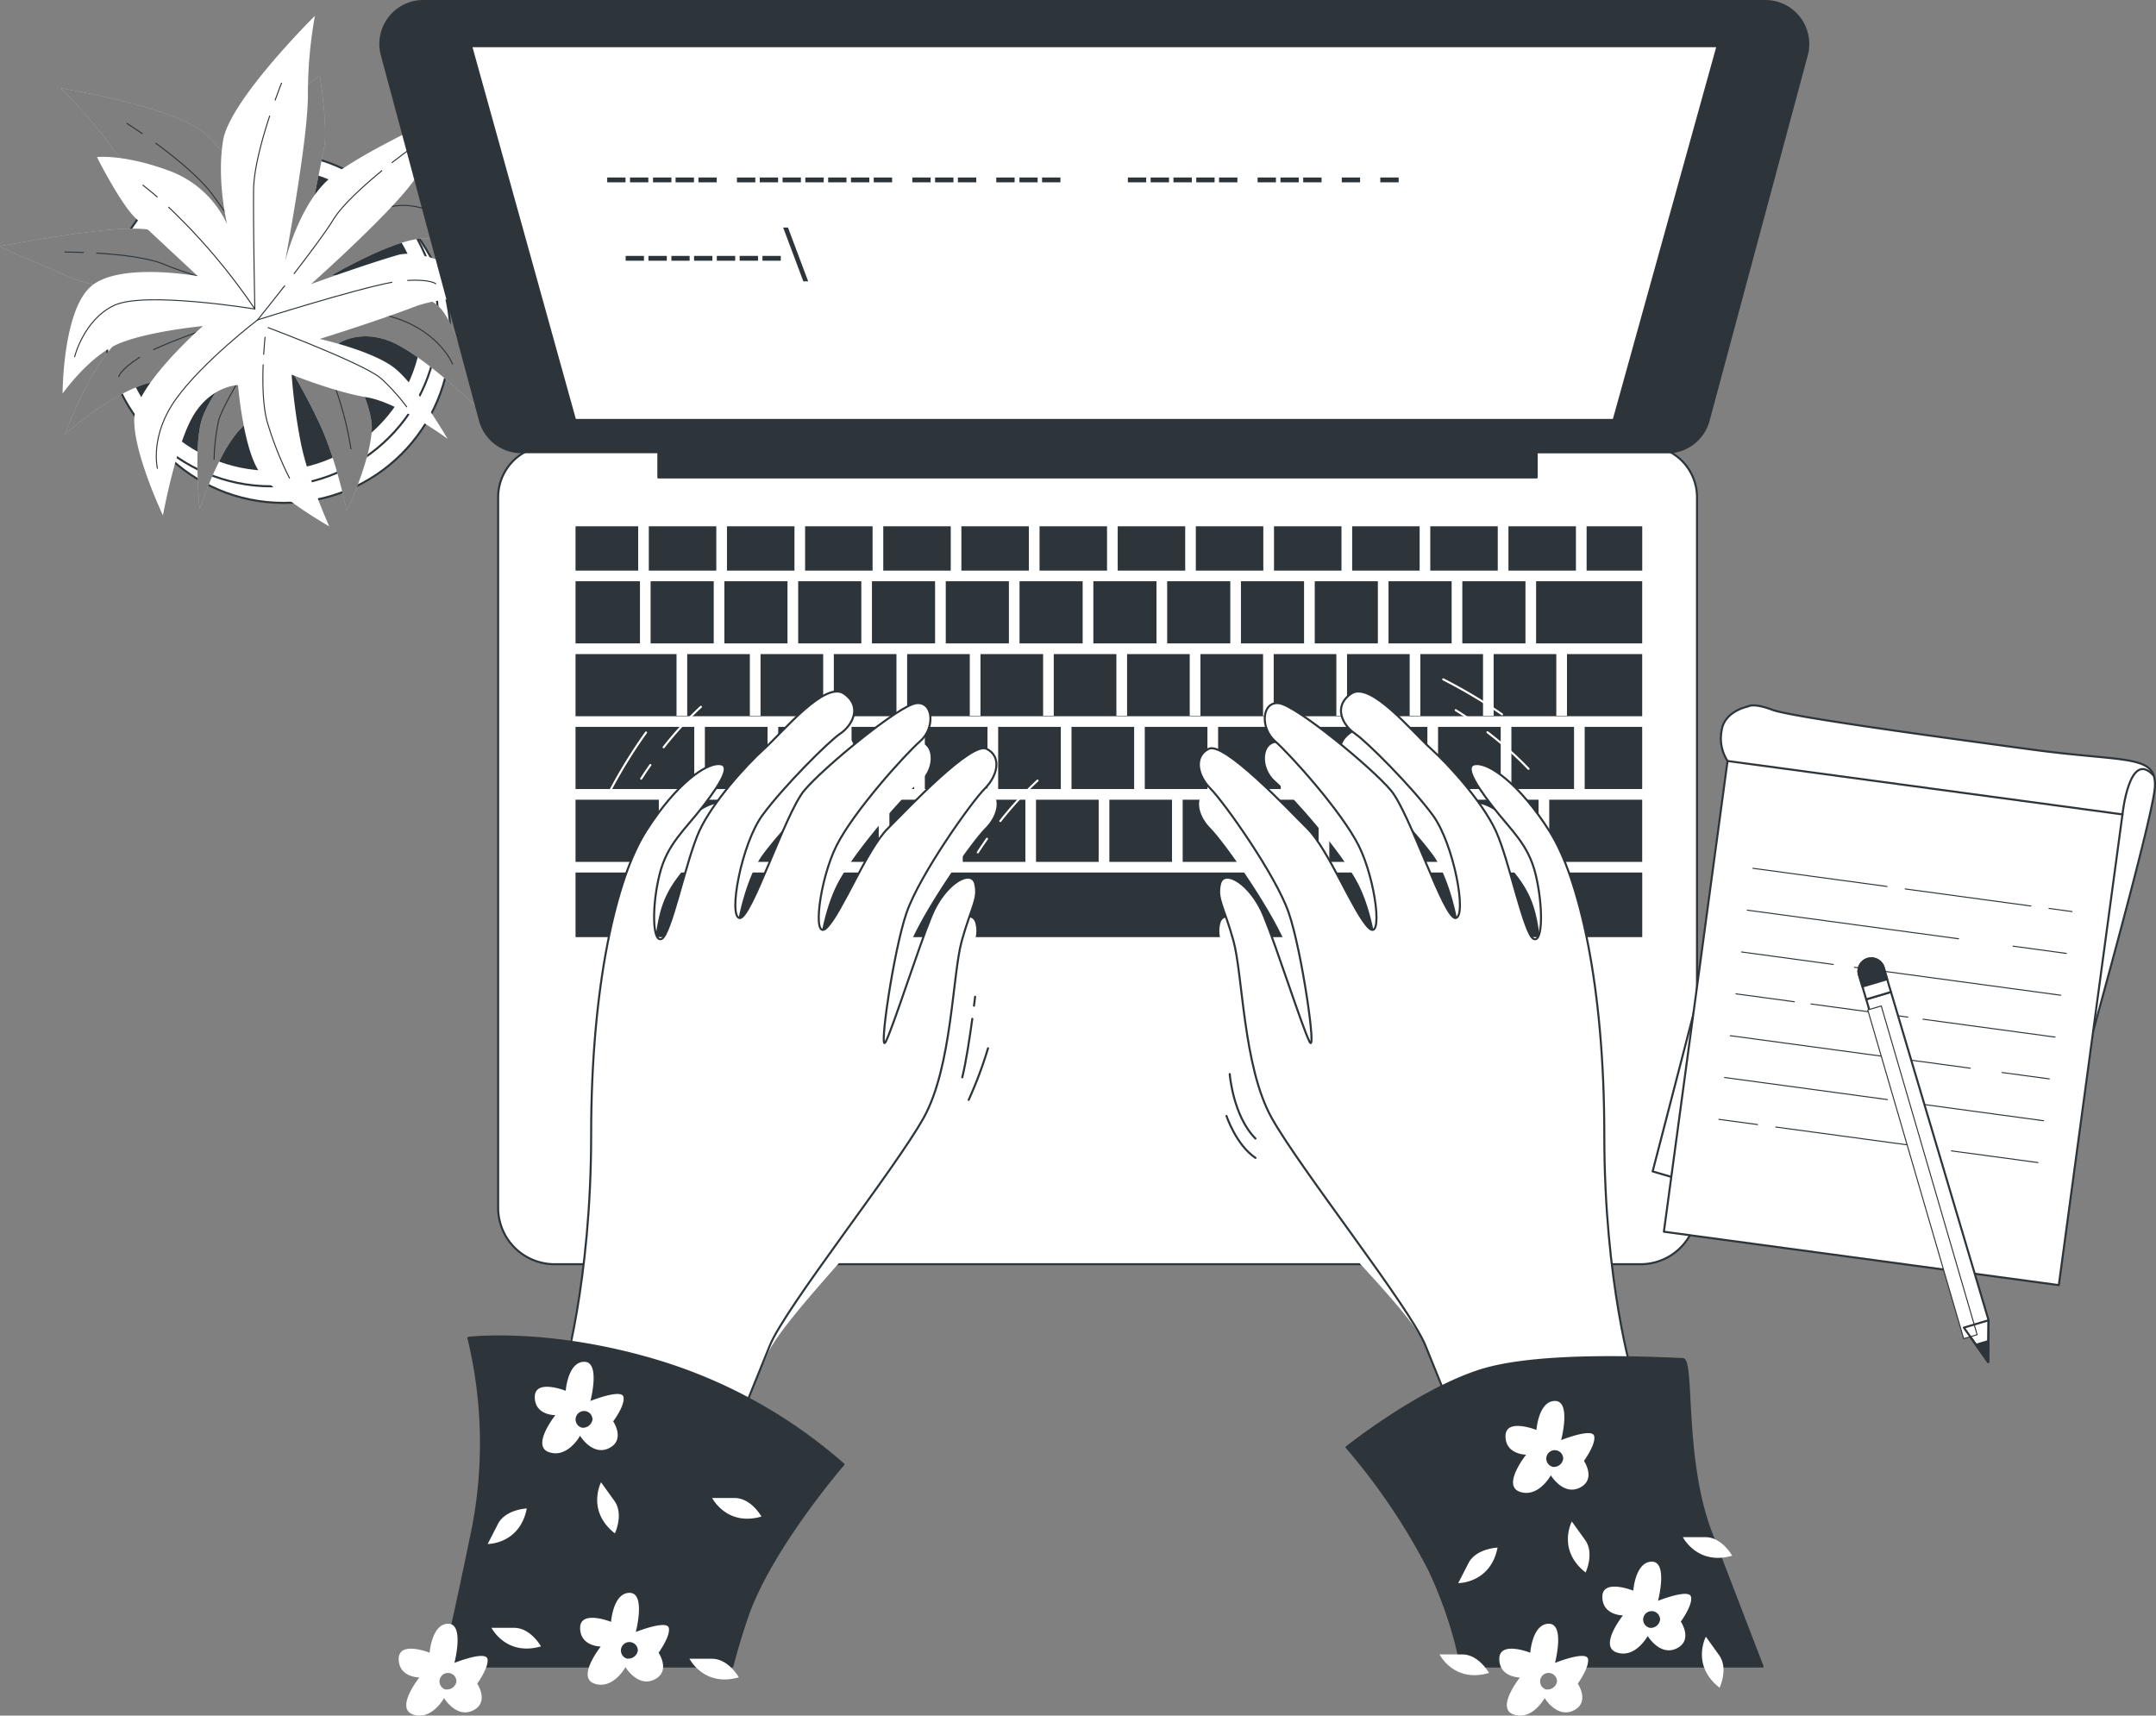 <svg xmlns="http://www.w3.org/2000/svg" width="1049.293" height="835.052" viewBox="0 0 1049.293 835.052">
  <rect x="0" y="0" width="1049.293" height="835.052" fill="#808080" stroke="none"/>
  <g id="Typing-bro" transform="translate(-27.111 -132.438)">
    <g id="freepik--Plant--inject-1--inject-86" transform="translate(27.111 140.137)">
      <circle id="Ellipse_3" data-name="Ellipse 3" cx="81.236" cy="81.236" r="81.236" transform="translate(56.768 74.602)" fill="#fff" stroke="#2e353a" stroke-linecap="round" stroke-linejoin="round" stroke-width="1"/>
      <circle id="Ellipse_4" data-name="Ellipse 4" cx="81.236" cy="81.236" r="81.236" transform="translate(50.721 66.532)" fill="#fff" stroke="#2e353a" stroke-linecap="round" stroke-linejoin="round" stroke-width="1"/>
      <circle id="Ellipse_5" data-name="Ellipse 5" cx="73.167" cy="73.167" r="73.167" transform="translate(58.791 74.602)" fill="#2e353a" stroke="#2e353a" stroke-linecap="round" stroke-linejoin="round" stroke-width="1"/>
      <path id="Path_188" data-name="Path 188" d="M150.481,170.455s-8.07-20.186-22.185-34.3-71.661-23.22-71.661-23.22A210.981,210.981,0,0,1,81.879,142.2c13.1,18.162,56.463,59.545,56.463,59.545s-21.174-18.162-40.371-20.186-67.615,8.069-70.579,8.069S45.554,197.7,60.7,204.756s73.661,13.128,73.661,13.128-25.22,7.058-42.347,13.128-33.36,50.44-33.36,50.44,22.209-20.186,41.383-25.22,46.417-14.116,46.417-14.116-17.151,19.174-21.174,32.3-1.012,43.383-1.012,43.383,9.081-28.232,20.186-39.359,23.173-30.161,23.173-30.161a277.612,277.612,0,0,1,15.151,28.232c8.07,17.151,13.1,42.347,13.1,42.347S209.015,290.627,208,276.511s-16.139-39.36-16.139-39.36,10.093-7.058,25.22-1.012,41.383,31.29,41.383,31.29-6.07-33.313-16.163-46.417-53.475-17.174-53.475-17.174,24.232-14.116,39.36-17.151,35.289,4.047,35.289,4.047-23.2-32.3-41.359-34.325-45.406,26.161-45.406,26.161l8.093-40.371c2-10.093-2.023-35.289-2.023-35.289s-11.1,6.046-24.232,25.22A50.252,50.252,0,0,0,150.481,170.455Z" transform="translate(-27.111 -77.69)" fill="#fff"/>
      <path id="Path_189" data-name="Path 189" d="M150.481,170.455s-8.07-20.186-22.185-34.3-71.661-23.22-71.661-23.22A210.981,210.981,0,0,1,81.879,142.2c13.1,18.162,56.463,59.545,56.463,59.545s-21.174-18.162-40.371-20.186-67.615,8.069-70.579,8.069S45.554,197.7,60.7,204.756s73.661,13.128,73.661,13.128-25.22,7.058-42.347,13.128-33.36,50.44-33.36,50.44,22.209-20.186,41.383-25.22,46.417-14.116,46.417-14.116-17.151,19.174-21.174,32.3-1.012,43.383-1.012,43.383,9.081-28.232,20.186-39.359,23.173-30.161,23.173-30.161a277.612,277.612,0,0,1,15.151,28.232c8.07,17.151,13.1,42.347,13.1,42.347S209.015,290.627,208,276.511s-16.139-39.36-16.139-39.36,10.093-7.058,25.22-1.012,41.383,31.29,41.383,31.29-6.07-33.313-16.163-46.417-53.475-17.174-53.475-17.174,24.232-14.116,39.36-17.151,35.289,4.047,35.289,4.047-23.2-32.3-41.359-34.325-45.406,26.161-45.406,26.161l8.093-40.371c2-10.093-2.023-35.289-2.023-35.289s-11.1,6.046-24.232,25.22A50.252,50.252,0,0,0,150.481,170.455Z" transform="translate(-27.111 -77.69)" opacity="0.5"/>
      <path id="Path_190" data-name="Path 190" d="M88,125.824c.706-2.894,1.482-5.787,2.353-8.634" transform="translate(55.25 -63.785)" fill="none" stroke="#2e353a" stroke-linecap="round" stroke-linejoin="round" stroke-width="0.5"/>
      <path id="Path_191" data-name="Path 191" d="M59.35,120.86c9.411,6.893,21.174,16.468,27.338,24.679C97.792,160.667,120,192.968,120,192.968a300.077,300.077,0,0,1,5.129-64.721" transform="translate(16.498 -58.821)" fill="none" stroke="#2e353a" stroke-linecap="round" stroke-linejoin="round" stroke-width="0.5"/>
      <path id="Path_192" data-name="Path 192" d="M53.39,116.76s2.941,1.882,7.34,4.917" transform="translate(8.436 -64.367)" fill="none" stroke="#2e353a" stroke-linecap="round" stroke-linejoin="round" stroke-width="0.5"/>
      <path id="Path_193" data-name="Path 193" d="M85.13,175.583s38.348-38.348,54.487-41.383,30.278,9.081,30.278,9.081" transform="translate(51.368 -41.436)" fill="none" stroke="#2e353a" stroke-linecap="round" stroke-linejoin="round" stroke-width="0.5"/>
      <path id="Path_194" data-name="Path 194" d="M61.857,165.14c-9.411,5.929-10.187,9.411-10.187,9.411" transform="translate(6.109 1.073)" fill="none" stroke="#2e353a" stroke-linecap="round" stroke-linejoin="round" stroke-width="0.5"/>
      <path id="Path_195" data-name="Path 195" d="M204.377,183.928s-6.046-15.151-27.243-22.209-54.463-8.07-54.463-8.07-46.7,15.292-63.78,23.268" transform="translate(15.875 -14.468)" fill="none" stroke="#2e353a" stroke-linecap="round" stroke-linejoin="round" stroke-width="0.5"/>
      <path id="Path_196" data-name="Path 196" d="M77.32,151.2c11.293,3.294,20.4,5.764,20.4,5.764" transform="translate(40.804 -17.782)" fill="none" stroke="#2e353a" stroke-linecap="round" stroke-linejoin="round" stroke-width="0.5"/>
      <path id="Path_197" data-name="Path 197" d="M47.11,143.58c10.963.659,25.079,2.164,32.937,5.529,6.4,2.753,19.009,6.729,30.914,10.281" transform="translate(-0.059 -28.089)" fill="none" stroke="#2e353a" stroke-linecap="round" stroke-linejoin="round" stroke-width="0.5"/>
      <path id="Path_198" data-name="Path 198" d="M40.52,143.36s3.694,0,9.128.212" transform="translate(-8.973 -28.387)" fill="none" stroke="#2e353a" stroke-linecap="round" stroke-linejoin="round" stroke-width="0.5"/>
      <path id="Path_199" data-name="Path 199" d="M103.7,156.22S75.47,198.567,73.423,208.707A102.765,102.765,0,0,0,71.4,226.87" transform="translate(32.797 -10.992)" fill="none" stroke="#2e353a" stroke-linecap="round" stroke-linejoin="round" stroke-width="0.5"/>
      <path id="Path_200" data-name="Path 200" d="M90.47,161.89c5.435,7.058,11.951,16.468,14.68,24a165.578,165.578,0,0,1,7.058,28.232" transform="translate(58.591 -3.323)" fill="none" stroke="#2e353a" stroke-linecap="round" stroke-linejoin="round" stroke-width="0.5"/>
      <path id="Path_201" data-name="Path 201" d="M86.84,157.51s2.353,2.494,5.388,6.329" transform="translate(53.681 -9.247)" fill="none" stroke="#2e353a" stroke-linecap="round" stroke-linejoin="round" stroke-width="0.5"/>
      <path id="Path_202" data-name="Path 202" d="M120.144,195.959s-5.2-21.174-1.976-40.818,44.7-60.651,44.7-60.651a212.2,212.2,0,0,0-3.411,38.489c0,22.4-11.175,81.307-11.175,81.307s6.611-27.1,21.009-39.995,59.639-32.937,62.086-34.654-10.046,17.151-18.209,31.737-52.228,53.711-52.228,53.711S185.547,216.1,203,210.969s56.463,21.55,56.463,21.55-29.808-3.435-48.323,3.647-45.947,15.6-45.947,15.6,25.126,5.576,36.042,13.88S227.4,300.369,227.4,300.369s-23.856-17.668-39.36-20.209-36.513-11.034-36.513-11.034a283.822,283.822,0,0,0,4.188,31.761c3.458,18.656,14.116,42.089,14.116,42.089s-27.126-15.292-34.56-27.361-9.834-41.383-9.834-41.383-12.328.141-21.174,13.881S88.9,337.658,88.9,337.658,74.408,307.074,74.95,290.605s33.431-45.123,33.431-45.123-27.9,2.658-41.971,9.011S40.06,278.372,40.06,278.372s0-39.759,13.6-51.993,52.2-5.176,52.2-5.176L75.749,193.136c-7.528-7.058-18.962-29.878-18.962-29.878s12.563-1.553,34.4,6.376a50.135,50.135,0,0,1,28.961,26.326Z" transform="translate(-9.595 -94.49)" fill="#fff"/>
      <path id="Path_203" data-name="Path 203" d="M63.6,135.2c-2.353-1.953-4.564-3.835-6.917-5.67" transform="translate(12.886 -47.094)" fill="none" stroke="#2e353a" stroke-linecap="round" stroke-linejoin="round" stroke-width="0.5"/>
      <path id="Path_204" data-name="Path 204" d="M111.146,115.23c-3.647,11.1-7.717,25.714-7.811,35.972-.188,18.821.612,57.945.612,57.945A299.067,299.067,0,0,0,62,159.6" transform="translate(20.082 -66.436)" fill="none" stroke="#2e353a" stroke-linecap="round" stroke-linejoin="round" stroke-width="0.5"/>
      <path id="Path_205" data-name="Path 205" d="M87.135,108.42s-1.317,3.247-3.105,8.258" transform="translate(49.88 -75.648)" fill="none" stroke="#2e353a" stroke-linecap="round" stroke-linejoin="round" stroke-width="0.5"/>
      <path id="Path_206" data-name="Path 206" d="M130.243,157.736s-53.522-8.775-68.391-1.812S42.56,180.909,42.56,180.909" transform="translate(-6.213 -15.025)" fill="none" stroke="#2e353a" stroke-linecap="round" stroke-linejoin="round" stroke-width="0.5"/>
      <path id="Path_207" data-name="Path 207" d="M111.45,149.291c11.034-.612,13.669,1.623,13.669,1.623" transform="translate(86.97 -20.508)" fill="none" stroke="#2e353a" stroke-linecap="round" stroke-linejoin="round" stroke-width="0.5"/>
      <path id="Path_208" data-name="Path 208" d="M59.984,240.173s-3.905-15.833,9.175-33.925,39.571-38.324,39.571-38.324,46.841-14.845,65.356-18.3" transform="translate(16.617 -19.919)" fill="none" stroke="#2e353a" stroke-linecap="round" stroke-linejoin="round" stroke-width="0.5"/>
      <path id="Path_209" data-name="Path 209" d="M93.575,150.35C86.329,159.6,80.4,166.936,80.4,166.936" transform="translate(44.97 -18.932)" fill="none" stroke="#2e353a" stroke-linecap="round" stroke-linejoin="round" stroke-width="0.5"/>
      <path id="Path_210" data-name="Path 210" d="M130.613,126.54c-8.517,7.058-19.1,16.468-23.526,23.691-3.6,5.976-11.528,16.468-19.127,26.373" transform="translate(55.196 -51.138)" fill="none" stroke="#2e353a" stroke-linecap="round" stroke-linejoin="round" stroke-width="0.5"/>
      <path id="Path_211" data-name="Path 211" d="M115.5,122.51s-2.988,2.164-7.293,5.505" transform="translate(82.587 -56.589)" fill="none" stroke="#2e353a" stroke-linecap="round" stroke-linejoin="round" stroke-width="0.5"/>
      <path id="Path_212" data-name="Path 212" d="M82.58,159s47.688,17.927,55.193,24.961a102.149,102.149,0,0,1,12.234,13.575" transform="translate(47.919 -7.232)" fill="none" stroke="#2e353a" stroke-linecap="round" stroke-linejoin="round" stroke-width="0.5"/>
      <path id="Path_213" data-name="Path 213" d="M81.625,166.7c-.329,8.893-.165,20.3,2.07,28.067a164.023,164.023,0,0,0,10.752,27.079" transform="translate(46.451 3.183)" fill="none" stroke="#2e353a" stroke-linecap="round" stroke-linejoin="round" stroke-width="0.5"/>
      <path id="Path_214" data-name="Path 214" d="M82.319,161s-.376,3.341-.659,8.281" transform="translate(46.675 -4.526)" fill="none" stroke="#2e353a" stroke-linecap="round" stroke-linejoin="round" stroke-width="0.5"/>
    </g>
    <g id="freepik--Device--inject-1--inject-86" transform="translate(212.23 132.938)">
      <path id="Path_215" data-name="Path 215" d="M155.263,183.43H688.534a25.1,25.1,0,0,1,25.1,25.1V554.369a27.455,27.455,0,0,1-27.455,27.455H157.615a27.455,27.455,0,0,1-27.455-27.455V208.533a25.1,25.1,0,0,1,25.1-25.1Z" transform="translate(-72.843 33.012)" fill="#fff" stroke="#2e353a" stroke-linecap="round" stroke-linejoin="round" stroke-width="1"/>
      <rect id="Rectangle_60" data-name="Rectangle 60" width="32.843" height="21.574" transform="translate(244.752 255.66)" fill="#2e353a"/>
      <rect id="Rectangle_61" data-name="Rectangle 61" width="30.49" height="30.255" transform="translate(140.695 388.749)" fill="#2e353a"/>
      <rect id="Rectangle_62" data-name="Rectangle 62" width="30.725" height="30.255" transform="translate(275.171 282.41)" fill="#2e353a"/>
      <rect id="Rectangle_63" data-name="Rectangle 63" width="32.843" height="21.574" transform="translate(206.71 255.66)" fill="#2e353a"/>
      <rect id="Rectangle_64" data-name="Rectangle 64" width="30.725" height="30.255" transform="translate(311.072 282.41)" fill="#2e353a"/>
      <rect id="Rectangle_65" data-name="Rectangle 65" width="32.843" height="21.574" transform="translate(282.77 255.66)" fill="#2e353a"/>
      <rect id="Rectangle_66" data-name="Rectangle 66" width="57.781" height="30.255" transform="translate(94.983 353.295)" fill="#2e353a"/>
      <rect id="Rectangle_67" data-name="Rectangle 67" width="30.725" height="30.255" transform="translate(203.345 282.41)" fill="#2e353a"/>
      <rect id="Rectangle_68" data-name="Rectangle 68" width="40.536" height="30.255" transform="translate(94.983 388.749)" fill="#2e353a"/>
      <rect id="Rectangle_69" data-name="Rectangle 69" width="32.843" height="21.574" transform="translate(320.812 255.66)" fill="#2e353a"/>
      <rect id="Rectangle_70" data-name="Rectangle 70" width="30.725" height="30.255" transform="translate(131.519 282.41)" fill="#2e353a"/>
      <rect id="Rectangle_71" data-name="Rectangle 71" width="32.843" height="21.574" transform="translate(130.649 255.66)" fill="#2e353a"/>
      <rect id="Rectangle_72" data-name="Rectangle 72" width="32.843" height="21.574" transform="translate(168.691 255.66)" fill="#2e353a"/>
      <rect id="Rectangle_73" data-name="Rectangle 73" width="30.725" height="30.255" transform="translate(167.421 282.41)" fill="#2e353a"/>
      <rect id="Rectangle_74" data-name="Rectangle 74" width="30.725" height="30.255" transform="translate(239.246 282.41)" fill="#2e353a"/>
      <rect id="Rectangle_75" data-name="Rectangle 75" width="32.843" height="21.574" transform="translate(472.957 255.66)" fill="#2e353a"/>
      <rect id="Rectangle_76" data-name="Rectangle 76" width="32.843" height="21.574" transform="translate(510.975 255.66)" fill="#2e353a"/>
      <rect id="Rectangle_77" data-name="Rectangle 77" width="30.725" height="30.255" transform="translate(490.649 282.41)" fill="#2e353a"/>
      <rect id="Rectangle_78" data-name="Rectangle 78" width="30.725" height="30.255" transform="translate(526.573 282.41)" fill="#2e353a"/>
      <rect id="Rectangle_79" data-name="Rectangle 79" width="45.241" height="30.255" transform="translate(568.874 388.749)" fill="#2e353a"/>
      <rect id="Rectangle_80" data-name="Rectangle 80" width="32.843" height="21.574" transform="translate(549.017 255.66)" fill="#2e353a"/>
      <rect id="Rectangle_81" data-name="Rectangle 81" width="31.361" height="30.255" transform="translate(94.983 282.41)" fill="#2e353a"/>
      <rect id="Rectangle_82" data-name="Rectangle 82" width="32.843" height="21.574" transform="translate(358.854 255.66)" fill="#2e353a"/>
      <rect id="Rectangle_83" data-name="Rectangle 83" width="32.843" height="21.574" transform="translate(396.873 255.66)" fill="#2e353a"/>
      <rect id="Rectangle_84" data-name="Rectangle 84" width="30.725" height="30.255" transform="translate(382.922 282.41)" fill="#2e353a"/>
      <rect id="Rectangle_85" data-name="Rectangle 85" width="30.725" height="30.255" transform="translate(454.747 282.41)" fill="#2e353a"/>
      <rect id="Rectangle_86" data-name="Rectangle 86" width="30.725" height="30.255" transform="translate(346.997 282.41)" fill="#2e353a"/>
      <rect id="Rectangle_87" data-name="Rectangle 87" width="30.725" height="30.255" transform="translate(418.823 282.41)" fill="#2e353a"/>
      <rect id="Rectangle_88" data-name="Rectangle 88" width="32.843" height="21.574" transform="translate(434.915 255.66)" fill="#2e353a"/>
      <rect id="Rectangle_89" data-name="Rectangle 89" width="30.49" height="30.255" transform="translate(390.474 388.749)" fill="#2e353a"/>
      <rect id="Rectangle_90" data-name="Rectangle 90" width="30.49" height="30.255" transform="translate(550.452 353.295)" fill="#2e353a"/>
      <rect id="Rectangle_91" data-name="Rectangle 91" width="30.49" height="30.255" transform="translate(514.763 353.295)" fill="#2e353a"/>
      <rect id="Rectangle_92" data-name="Rectangle 92" width="30.49" height="30.255" transform="translate(533.184 388.749)" fill="#2e353a"/>
      <rect id="Rectangle_93" data-name="Rectangle 93" width="30.49" height="30.255" transform="translate(497.518 388.749)" fill="#2e353a"/>
      <rect id="Rectangle_94" data-name="Rectangle 94" width="30.49" height="30.255" transform="translate(426.139 388.749)" fill="#2e353a"/>
      <rect id="Rectangle_95" data-name="Rectangle 95" width="30.49" height="30.255" transform="translate(461.829 388.749)" fill="#2e353a"/>
      <rect id="Rectangle_96" data-name="Rectangle 96" width="30.49" height="30.255" transform="translate(479.074 353.295)" fill="#2e353a"/>
      <rect id="Rectangle_97" data-name="Rectangle 97" width="30.49" height="30.255" transform="translate(443.408 353.295)" fill="#2e353a"/>
      <rect id="Rectangle_98" data-name="Rectangle 98" width="27.079" height="21.574" transform="translate(587.059 255.66)" fill="#2e353a"/>
      <rect id="Rectangle_99" data-name="Rectangle 99" width="30.49" height="21.574" transform="translate(94.983 255.66)" fill="#2e353a"/>
      <rect id="Rectangle_100" data-name="Rectangle 100" width="519.155" height="31.455" transform="translate(94.983 424.179)" fill="#2e353a"/>
      <rect id="Rectangle_101" data-name="Rectangle 101" width="51.64" height="30.255" transform="translate(562.474 282.41)" fill="#2e353a"/>
      <rect id="Rectangle_102" data-name="Rectangle 102" width="27.996" height="30.255" transform="translate(586.118 353.295)" fill="#2e353a"/>
      <path id="Path_216" data-name="Path 216" d="M628.695,256.56h-5.2V226.54h-30.49v30.02h-5.176V226.54h-30.49v30.02h-5.2V226.54H521.65v30.02h-5.2V226.54h-30.49v30.02h-5.176V226.54h-30.49v30.02h-5.2V226.54h-30.49v30.02h-5.2V226.54h-30.49v30.02H373.74V226.54H343.25v30.02h-5.2V226.54h-30.49v30.02h-5.2V226.54h-30.49v30.02H266.7V226.54h-30.49v30.02h-5.2V226.54h-30.49v30.02h-5.2V226.54H146.17v30.255H665.3V226.54H628.695Z" transform="translate(-51.187 91.324)" fill="#2e353a"/>
      <rect id="Rectangle_103" data-name="Rectangle 103" width="30.49" height="30.255" transform="translate(300.674 353.295)" fill="#2e353a"/>
      <rect id="Rectangle_104" data-name="Rectangle 104" width="30.49" height="30.255" transform="translate(407.718 353.295)" fill="#2e353a"/>
      <rect id="Rectangle_105" data-name="Rectangle 105" width="30.49" height="30.255" transform="translate(229.318 353.295)" fill="#2e353a"/>
      <rect id="Rectangle_106" data-name="Rectangle 106" width="30.49" height="30.255" transform="translate(247.739 388.749)" fill="#2e353a"/>
      <rect id="Rectangle_107" data-name="Rectangle 107" width="30.49" height="30.255" transform="translate(264.984 353.295)" fill="#2e353a"/>
      <rect id="Rectangle_108" data-name="Rectangle 108" width="30.49" height="30.255" transform="translate(193.629 353.295)" fill="#2e353a"/>
      <rect id="Rectangle_109" data-name="Rectangle 109" width="30.49" height="30.255" transform="translate(176.384 388.749)" fill="#2e353a"/>
      <rect id="Rectangle_110" data-name="Rectangle 110" width="30.49" height="30.255" transform="translate(212.05 388.749)" fill="#2e353a"/>
      <rect id="Rectangle_111" data-name="Rectangle 111" width="30.49" height="30.255" transform="translate(336.363 353.295)" fill="#2e353a"/>
      <rect id="Rectangle_112" data-name="Rectangle 112" width="30.49" height="30.255" transform="translate(354.784 388.749)" fill="#2e353a"/>
      <rect id="Rectangle_113" data-name="Rectangle 113" width="30.49" height="30.255" transform="translate(372.029 353.295)" fill="#2e353a"/>
      <rect id="Rectangle_114" data-name="Rectangle 114" width="30.49" height="30.255" transform="translate(283.429 388.749)" fill="#2e353a"/>
      <rect id="Rectangle_115" data-name="Rectangle 115" width="30.49" height="30.255" transform="translate(319.095 388.749)" fill="#2e353a"/>
      <rect id="Rectangle_116" data-name="Rectangle 116" width="30.49" height="30.255" transform="translate(157.939 353.295)" fill="#2e353a"/>
      <path id="Path_217" data-name="Path 217" d="M779.9,91.43H126.672a20.891,20.891,0,0,0-20.162,26.3l47.758,177.812a20.891,20.891,0,0,0,20.162,15.48H241.1v12.3h427.45V311.1h63.521a20.891,20.891,0,0,0,20.162-15.48L800,117.8A20.891,20.891,0,0,0,779.9,91.43Z" transform="translate(-105.797 -91.43)" fill="#2e353a" stroke="#2e353a" stroke-linecap="round" stroke-linejoin="round" stroke-width="1"/>
      <path id="Path_218" data-name="Path 218" d="M680.625,282.7H175.138L124.58,100.77H731.159Z" transform="translate(-80.39 -78.796)" fill="#fff" stroke="#2e353a" stroke-linecap="round" stroke-linejoin="round" stroke-width="1"/>
      <path id="Path_219" data-name="Path 219" d="M165.456,144.16v2.353H156.54V144.16Z" transform="translate(-37.16 -20.106)" fill="#2e353a"/>
      <path id="Path_220" data-name="Path 220" d="M170.19,144.16v2.353h-8.94V144.16Z" transform="translate(-30.789 -20.106)" fill="#2e353a"/>
      <path id="Path_221" data-name="Path 221" d="M174.869,144.16v2.353H166V144.16Z" transform="translate(-24.364 -20.106)" fill="#2e353a"/>
      <path id="Path_222" data-name="Path 222" d="M179.606,144.16v2.353H170.69V144.16Z" transform="translate(-18.02 -20.106)" fill="#2e353a"/>
      <path id="Path_223" data-name="Path 223" d="M184.34,144.16v2.353H175.4V144.16Z" transform="translate(-11.65 -20.106)" fill="#2e353a"/>
      <path id="Path_224" data-name="Path 224" d="M189.06,144.16v2.353h-8.94V144.16Z" transform="translate(-5.265 -20.106)" fill="#2e353a"/>
      <path id="Path_225" data-name="Path 225" d="M193.757,144.16v2.353H184.84V144.16Z" transform="translate(1.119 -20.106)" fill="#2e353a"/>
      <path id="Path_226" data-name="Path 226" d="M198.954,164.5,189.12,138.29h2.353l9.834,26.208Z" transform="translate(6.909 -28.046)" fill="#2e353a"/>
      <path id="Path_227" data-name="Path 227" d="M161.636,127.94v2.353H152.72V127.94Z" transform="translate(-42.327 -42.045)" fill="#2e353a"/>
      <path id="Path_228" data-name="Path 228" d="M166.356,127.94v2.353H157.44V127.94Z" transform="translate(-35.943 -42.045)" fill="#2e353a"/>
      <path id="Path_229" data-name="Path 229" d="M171.14,127.94v2.353H162.2V127.94Z" transform="translate(-29.504 -42.045)" fill="#2e353a"/>
      <path id="Path_230" data-name="Path 230" d="M175.81,127.94v2.353h-8.94V127.94Z" transform="translate(-23.188 -42.045)" fill="#2e353a"/>
      <path id="Path_231" data-name="Path 231" d="M180.506,127.94v2.353H171.59V127.94Z" transform="translate(-16.803 -42.045)" fill="#2e353a"/>
      <path id="Path_232" data-name="Path 232" d="M188.5,127.94v2.353h-8.94V127.94Z" transform="translate(-6.023 -42.045)" fill="#2e353a"/>
      <path id="Path_233" data-name="Path 233" d="M193.2,127.94v2.353H184.28V127.94Z" transform="translate(0.362 -42.045)" fill="#2e353a"/>
      <path id="Path_234" data-name="Path 234" d="M197.916,127.94v2.353H189V127.94Z" transform="translate(6.746 -42.045)" fill="#2e353a"/>
      <path id="Path_235" data-name="Path 235" d="M202.65,127.94v2.353h-8.94V127.94Z" transform="translate(13.117 -42.045)" fill="#2e353a"/>
      <path id="Path_236" data-name="Path 236" d="M207.346,127.94v2.353H198.43V127.94Z" transform="translate(19.502 -42.045)" fill="#2e353a"/>
      <path id="Path_237" data-name="Path 237" d="M212.066,127.94v2.353H203.15V127.94Z" transform="translate(25.886 -42.045)" fill="#2e353a"/>
      <path id="Path_238" data-name="Path 238" d="M216.8,127.94v2.353h-8.94V127.94Z" transform="translate(32.257 -42.045)" fill="#2e353a"/>
      <path id="Path_239" data-name="Path 239" d="M224.757,127.94v2.353H215.84V127.94Z" transform="translate(43.051 -42.045)" fill="#2e353a"/>
      <path id="Path_240" data-name="Path 240" d="M229.49,127.94v2.353h-8.94V127.94Z" transform="translate(49.422 -42.045)" fill="#2e353a"/>
      <path id="Path_241" data-name="Path 241" d="M234.21,127.94v2.353h-8.94V127.94Z" transform="translate(55.806 -42.045)" fill="#2e353a"/>
      <path id="Path_242" data-name="Path 242" d="M242.126,127.94v2.353H233.21V127.94Z" transform="translate(66.546 -42.045)" fill="#2e353a"/>
      <path id="Path_243" data-name="Path 243" d="M246.846,127.94v2.353H238V127.94Z" transform="translate(73.025 -42.045)" fill="#2e353a"/>
      <path id="Path_244" data-name="Path 244" d="M251.62,127.94v2.353h-8.94V127.94Z" transform="translate(79.356 -42.045)" fill="#2e353a"/>
      <path id="Path_245" data-name="Path 245" d="M269.346,127.94v2.353H260.43V127.94Z" transform="translate(103.365 -42.045)" fill="#2e353a"/>
      <path id="Path_246" data-name="Path 246" d="M274.08,127.94v2.353h-8.94V127.94Z" transform="translate(109.736 -42.045)" fill="#2e353a"/>
      <path id="Path_247" data-name="Path 247" d="M278.8,127.94v2.353h-8.94V127.94Z" transform="translate(116.12 -42.045)" fill="#2e353a"/>
      <path id="Path_248" data-name="Path 248" d="M283.5,127.94v2.353H274.58V127.94Z" transform="translate(122.504 -42.045)" fill="#2e353a"/>
      <path id="Path_249" data-name="Path 249" d="M288.23,127.94v2.353h-8.94V127.94Z" transform="translate(128.875 -42.045)" fill="#2e353a"/>
      <path id="Path_250" data-name="Path 250" d="M296.187,127.94v2.353H287.27V127.94Z" transform="translate(139.669 -42.045)" fill="#2e353a"/>
      <path id="Path_251" data-name="Path 251" d="M300.893,127.94v2.353H292V127.94Z" transform="translate(146.067 -42.045)" fill="#2e353a"/>
      <path id="Path_252" data-name="Path 252" d="M305.64,127.94v2.353H296.7V127.94Z" transform="translate(152.425 -42.045)" fill="#2e353a"/>
      <path id="Path_253" data-name="Path 253" d="M313.6,127.94v2.353H304.68V127.94Z" transform="translate(163.219 -42.045)" fill="#2e353a"/>
      <path id="Path_254" data-name="Path 254" d="M321.59,127.94v2.353h-8.94V127.94Z" transform="translate(173.999 -42.045)" fill="#2e353a"/>
    </g>
    <g id="freepik--Notebook--inject-1--inject-86" transform="translate(831.427 475.787)">
      <path id="Path_255" data-name="Path 255" d="M394.163,292.29,368.99,389.407l23.809,6.987Z" transform="translate(-368.99 -162.59)" fill="#fff" stroke="#2e353a" stroke-linecap="round" stroke-linejoin="round" stroke-width="1"/>
      <path id="Path_256" data-name="Path 256" d="M386.362,264.215a20.115,20.115,0,0,1-2.894-14.774c1.294-9.575,12.845-11.763,12.845-11.763s2.517-1.906,11.763,1.6,80.742,13.2,126.43,19.386,60.486,2.188,59.851,17.88-40.724,156.521-41.336,160.943S386.362,264.215,386.362,264.215Z" transform="translate(-349.897 -237.16)" fill="#fff" stroke="#2e353a" stroke-miterlimit="10" stroke-width="1"/>
      <rect id="Rectangle_117" data-name="Rectangle 117" width="193.951" height="231.193" transform="matrix(0.991, 0.134, -0.134, 0.991, 36.451, 27.059)" fill="#fff" stroke="#2e353a" stroke-linecap="round" stroke-linejoin="round" stroke-width="1"/>
      <line id="Line_70" data-name="Line 70" x2="11.175" y2="1.529" transform="translate(192.916 98.81)" fill="none" stroke="#2e353a" stroke-linecap="round" stroke-linejoin="round" stroke-width="0.5"/>
      <line id="Line_71" data-name="Line 71" x2="61.145" y2="8.305" transform="translate(122.925 89.329)" fill="none" stroke="#2e353a" stroke-linecap="round" stroke-linejoin="round" stroke-width="0.5"/>
      <line id="Line_72" data-name="Line 72" x2="65.262" y2="8.846" transform="translate(48.817 79.283)" fill="none" stroke="#2e353a" stroke-linecap="round" stroke-linejoin="round" stroke-width="0.5"/>
      <line id="Line_73" data-name="Line 73" x2="25.926" y2="3.529" transform="translate(175.412 117.184)" fill="none" stroke="#2e353a" stroke-linecap="round" stroke-linejoin="round" stroke-width="0.5"/>
      <line id="Line_74" data-name="Line 74" x2="102.834" y2="13.928" transform="translate(46.065 99.657)" fill="none" stroke="#2e353a" stroke-linecap="round" stroke-linejoin="round" stroke-width="0.5"/>
      <line id="Line_75" data-name="Line 75" x2="100.34" y2="13.598" transform="translate(98.246 127.465)" fill="none" stroke="#2e353a" stroke-linecap="round" stroke-linejoin="round" stroke-width="0.5"/>
      <line id="Line_76" data-name="Line 76" x2="44.629" y2="6.07" transform="translate(43.288 120.007)" fill="none" stroke="#2e353a" stroke-linecap="round" stroke-linejoin="round" stroke-width="0.5"/>
      <line id="Line_77" data-name="Line 77" x2="64.227" y2="8.705" transform="translate(131.583 152.732)" fill="none" stroke="#2e353a" stroke-linecap="round" stroke-linejoin="round" stroke-width="0.5"/>
      <line id="Line_78" data-name="Line 78" x2="47.147" y2="6.399" transform="translate(77.072 145.322)" fill="none" stroke="#2e353a" stroke-linecap="round" stroke-linejoin="round" stroke-width="0.5"/>
      <line id="Line_79" data-name="Line 79" x2="28.42" y2="3.858" transform="translate(40.536 140.381)" fill="none" stroke="#2e353a" stroke-linecap="round" stroke-linejoin="round" stroke-width="0.5"/>
      <line id="Line_80" data-name="Line 80" x2="22.985" y2="3.105" transform="translate(170.072 178.682)" fill="none" stroke="#2e353a" stroke-linecap="round" stroke-linejoin="round" stroke-width="0.5"/>
      <line id="Line_81" data-name="Line 81" x2="116.832" y2="15.833" transform="translate(37.783 160.755)" fill="none" stroke="#2e353a" stroke-linecap="round" stroke-linejoin="round" stroke-width="0.5"/>
      <line id="Line_82" data-name="Line 82" x2="64.98" y2="8.822" transform="translate(125.325 193.339)" fill="none" stroke="#2e353a" stroke-linecap="round" stroke-linejoin="round" stroke-width="0.5"/>
      <line id="Line_83" data-name="Line 83" x2="79.26" y2="10.752" transform="translate(35.007 181.105)" fill="none" stroke="#2e353a" stroke-linecap="round" stroke-linejoin="round" stroke-width="0.5"/>
      <line id="Line_84" data-name="Line 84" x2="42.136" y2="5.693" transform="translate(145.393 216.818)" fill="none" stroke="#2e353a" stroke-linecap="round" stroke-linejoin="round" stroke-width="0.5"/>
      <line id="Line_85" data-name="Line 85" x2="75.143" y2="10.187" transform="translate(59.945 205.22)" fill="none" stroke="#2e353a" stroke-linecap="round" stroke-linejoin="round" stroke-width="0.5"/>
      <line id="Line_86" data-name="Line 86" x2="18.845" y2="2.541" transform="translate(32.255 201.479)" fill="none" stroke="#2e353a" stroke-linecap="round" stroke-linejoin="round" stroke-width="0.5"/>
      <path id="Path_257" data-name="Path 257" d="M466.18,272.474s3.294-31.949,15.057-19.1" transform="translate(-237.528 -219.352)" fill="none" stroke="#2e353a" stroke-linecap="round" stroke-linejoin="round" stroke-width="1"/>
      <path id="Path_258" data-name="Path 258" d="M472.715,456.207l-.212,20.3-11.834-16.7L413.17,300.04l12.045-3.6Z" transform="translate(-309.231 -156.977)" fill="#fff" stroke="#2e353a" stroke-linecap="round" stroke-linejoin="round" stroke-width="1"/>
      <rect id="Rectangle_118" data-name="Rectangle 118" width="6.846" height="166.684" transform="translate(104.698 148.208) rotate(-16.26)" fill="#fff" stroke="#2e353a" stroke-linecap="round" stroke-linejoin="round" stroke-width="0.5"/>
      <path id="Path_259" data-name="Path 259" d="M445.392,364.37l-12.022,3.576,11.81,16.68Z" transform="translate(-281.908 -65.092)" fill="none" stroke="#2e353a" stroke-linecap="round" stroke-linejoin="round" stroke-width="1"/>
      <path id="Path_260" data-name="Path 260" d="M435.88,370.458l5.905,8.352.118-10.14Z" transform="translate(-278.513 -59.276)" fill="#2e353a" stroke="#2e353a" stroke-linecap="round" stroke-linejoin="round" stroke-width="1"/>
      <path id="Path_261" data-name="Path 261" d="M416.052,289.747h0a6.305,6.305,0,0,0-4.235,7.811l3.529,11.881,12.045-3.576-3.529-11.881A6.305,6.305,0,0,0,416.052,289.747Z" transform="translate(-311.407 -166.376)" fill="#fff" stroke="#2e353a" stroke-linecap="round" stroke-linejoin="round" stroke-width="1"/>
      <path id="Path_262" data-name="Path 262" d="M416.052,289.747h0a6.305,6.305,0,0,0-4.235,7.811l1.694,5.67,12.022-3.576-1.67-5.67A6.305,6.305,0,0,0,416.052,289.747Z" transform="translate(-311.407 -166.376)" fill="#2e353a" stroke="#2e353a" stroke-linecap="round" stroke-linejoin="round" stroke-width="1"/>
    </g>
    <g id="freepik--Character--inject-1--inject-86" transform="translate(221.154 463.106)">
      <path id="Path_263" data-name="Path 263" d="M164.22,249.49c-1.506,2.117-2.988,4.329-4.47,6.658" transform="translate(-41.742 -207.801)" fill="none" stroke="#fff" stroke-linecap="round" stroke-linejoin="round" stroke-width="1"/>
      <path id="Path_264" data-name="Path 264" d="M182.539,237.45A169.8,169.8,0,0,0,164.4,257.142" transform="translate(-35.452 -224.087)" fill="none" stroke="#fff" stroke-linecap="round" stroke-linejoin="round" stroke-width="1"/>
      <path id="Path_265" data-name="Path 265" d="M170.783,242.76a250.861,250.861,0,0,0-17.433,28.232" transform="translate(-50.399 -216.905)" fill="none" stroke="#fff" stroke-linecap="round" stroke-linejoin="round" stroke-width="1"/>
      <path id="Path_266" data-name="Path 266" d="M233.86,264.75c-1.482,2.117-2.988,4.329-4.47,6.634" transform="translate(52.455 -187.16)" fill="none" stroke="#fff" stroke-linecap="round" stroke-linejoin="round" stroke-width="1"/>
      <path id="Path_267" data-name="Path 267" d="M252.165,252.71A171.059,171.059,0,0,0,234.05,272.4" transform="translate(58.758 -203.446)" fill="none" stroke="#fff" stroke-linecap="round" stroke-linejoin="round" stroke-width="1"/>
      <path id="Path_268" data-name="Path 268" d="M240.433,258A254.578,254.578,0,0,0,223,286.373" transform="translate(43.812 -196.29)" fill="none" stroke="#fff" stroke-linecap="round" stroke-linejoin="round" stroke-width="1"/>
      <path id="Path_269" data-name="Path 269" d="M334.979,242.516c-2.141-1.459-4.4-2.917-6.728-4.376" transform="translate(186.176 -223.154)" fill="none" stroke="#fff" stroke-linecap="round" stroke-linejoin="round" stroke-width="1"/>
      <path id="Path_270" data-name="Path 270" d="M354.794,260.52a172.709,172.709,0,0,0-19.974-17.81" transform="translate(195.063 -216.972)" fill="none" stroke="#fff" stroke-linecap="round" stroke-linejoin="round" stroke-width="1"/>
      <path id="Path_271" data-name="Path 271" d="M354.278,248.78a254.894,254.894,0,0,0-28.608-17.01" transform="translate(182.687 -231.77)" fill="none" stroke="#fff" stroke-linecap="round" stroke-linejoin="round" stroke-width="1"/>
      <path id="Path_272" data-name="Path 272" d="M231.064,302c-1.223,8.846-3.058,21.174-4.893,28.49" transform="translate(48.1 -136.775)" fill="none" stroke="#2e353a" stroke-linecap="round" stroke-linejoin="round" stroke-width="1"/>
      <path id="Path_273" data-name="Path 273" d="M229.141,297.43s-.188,1.67-.541,4.376" transform="translate(51.387 -142.956)" fill="none" stroke="#2e353a" stroke-linecap="round" stroke-linejoin="round" stroke-width="1"/>
      <path id="Path_274" data-name="Path 274" d="M236.911,308.1a198.913,198.913,0,0,1-9.41,25.1" transform="translate(49.899 -128.524)" fill="none" stroke="#2e353a" stroke-linecap="round" stroke-linejoin="round" stroke-width="1"/>
      <path id="Path_275" data-name="Path 275" d="M281.5,313.43s1.576,20.4,12.539,31.384" transform="translate(122.941 -121.314)" fill="none" stroke="#2e353a" stroke-linecap="round" stroke-linejoin="round" stroke-width="1"/>
      <path id="Path_276" data-name="Path 276" d="M280.83,322.1s4.705,14.116,14.116,20.4" transform="translate(122.035 -109.587)" fill="none" stroke="#2e353a" stroke-linecap="round" stroke-linejoin="round" stroke-width="1"/>
      <path id="Path_277" data-name="Path 277" d="M145,538.844s10.446-8.4,10.446-80.6,12.022-124.948,26.844-148.075,28.679-32.4,35.172-32.4,1.835,8.328-7.411,20.35-17.574,18.515-21.291,33.337-3.694,33.313.941,31.455,12.022-38.865,18.492-52.746,22.232-31.478,31.478-39.807,29.62-33.313,38.865-26.844,3.717,15.739-1.835,19.433-27.785,25.879-37.948,39.807-16.657,49.052-11.1,49.97,22.209-50.887,31.455-61.992,46.276-41.665,54.6-42.583,9.269,12.022,1.859,18.515-32.4,34.231-40.724,50.887-12.045,47.217-4.705,39.807,19.433-37.948,29.62-48.135,40.724-42.559,48.135-38.865,5.552,12.963-.918,19.433S315.5,331.46,309.025,349.951s-13.9,70.344-10.187,62.956,15.739-45.359,22.209-61.168S340.48,328.613,342.339,336s-1.859,11.1-6.493,27.785-4.705,61.168-18.492,86.059S248.233,528,240.846,546.49a252.019,252.019,0,0,1-19.1,36.7" transform="translate(-61.693 -217.31)" fill="#fff"/>
      <path id="Path_278" data-name="Path 278" d="M483.108,545.1s-10.7-14.657-10.7-86.859S460.358,333.295,445.56,310.168s-28.7-32.4-35.172-32.4-1.859,8.328,7.411,20.35,17.574,18.515,21.174,33.337,3.717,33.313-.918,31.455-12.022-38.865-18.515-52.746-22.209-31.478-31.455-39.807-29.62-33.313-38.889-26.844-3.694,15.739,1.859,19.433S378.816,288.83,389,302.757s16.657,49.052,11.1,49.97-22.138-50.887-31.384-61.945-46.3-41.665-54.628-42.583-9.246,12.022-1.835,18.515,32.4,34.231,40.724,50.887,12.022,47.217,4.705,39.807-19.433-37.948-29.6-48.135-40.724-42.559-48.135-38.865-5.552,12.963.918,19.433S312.354,331.507,318.824,350s13.88,70.344,10.187,62.956S313.272,367.6,306.8,351.786s-19.433-23.126-21.291-15.739,1.859,11.1,6.47,27.785S296.686,425,310.5,449.891s67.568,73.473,74.978,91.988,20.821,47.688,20.821,47.688" transform="translate(114.366 -217.31)" fill="#fff"/>
      <path id="Path_279" data-name="Path 279" d="M143.5,567.694s13.881-45.335,13.881-117.632S169.4,325.115,184.224,301.988s28.679-32.4,35.172-32.4,1.835,8.328-7.411,20.35-17.574,18.515-21.291,33.313-3.694,33.337.941,31.478,12.022-38.865,18.492-52.746,22.232-31.478,31.478-39.807,29.62-33.313,38.865-26.844,3.717,15.739-1.835,19.433-27.785,25.879-37.948,39.807-16.657,49.052-11.1,49.97,22.209-50.887,31.455-62.015,46.276-41.642,54.6-42.559,9.269,12.022,1.859,18.515-32.4,34.231-40.724,50.887-12.045,47.217-4.705,39.807,19.433-37.948,29.62-48.135,40.724-42.559,48.135-38.865,5.552,12.963-.918,19.433-31.478,41.642-37.948,60.157-13.9,70.344-10.187,62.933,15.739-45.335,22.209-61.168,19.433-23.15,21.291-15.739-1.859,11.1-6.493,27.761-4.705,61.168-18.492,86.083-67.568,92.553-74.978,111.068-24.067,59.239-24.067,59.239" transform="translate(-63.722 -228.374)" fill="#fff" stroke="#2e353a" stroke-linecap="round" stroke-linejoin="round" stroke-width="1"/>
      <path id="Path_280" data-name="Path 280" d="M486.315,567.694s-13.881-45.335-13.881-117.632-12.045-124.948-26.844-148.075-28.7-32.4-35.172-32.4-1.859,8.328,7.411,20.35S435.4,308.458,439,323.256s3.717,33.337-.918,31.478-12.022-38.865-18.515-52.746-22.209-31.478-31.455-39.807-29.62-33.313-38.889-26.844-3.694,15.739,1.859,19.433,27.761,25.879,37.948,39.807,16.657,49.052,11.1,49.97-22.209-50.887-31.455-62.015-46.3-41.642-54.628-42.559-9.246,12.022-1.835,18.515,32.4,34.231,40.724,50.887,12.022,47.217,4.705,39.807-19.433-37.948-29.6-48.135-40.724-42.559-48.135-38.865-5.552,12.963.918,19.433,31.478,41.642,37.948,60.157,13.88,70.344,10.187,62.933-15.739-45.335-22.209-61.168-19.433-23.15-21.291-15.739,1.859,11.1,6.47,27.761,4.705,61.168,18.515,86.083,67.568,92.553,74.978,111.068S409.5,611.947,409.5,611.947" transform="translate(114.312 -228.374)" fill="#fff" stroke="#2e353a" stroke-linecap="round" stroke-linejoin="round" stroke-width="1"/>
      <path id="Path_281" data-name="Path 281" d="M118.6,528.364H259.758c1.835-7.058,4.141-14.963,7.058-23.526,11.1-33.266,47.053-74.861,47.053-74.861a243.309,243.309,0,0,0-88.835-49.829c-54.111-16.656-93.729-11.763-93.729-11.763a217.783,217.783,0,0,1,2.353,91.753C126.6,494.392,121.894,516.06,118.6,528.364Z" transform="translate(-97.403 -47.886)" fill="#2e353a" stroke="#2e353a" stroke-linecap="round" stroke-linejoin="round" stroke-width="1"/>
      <path id="Path_282" data-name="Path 282" d="M361.5,522.566H508.161c-4.705-12.187-14.869-38.654-25.032-65.121-13.88-36.042-8.328-84.554-13.88-84.554s-67.92-4.164-98.411,5.529-65.168,37.43-65.168,37.43a306.476,306.476,0,0,1,40.207,59.663A206.35,206.35,0,0,1,361.5,522.566Z" transform="translate(155.634 -42.088)" fill="#2e353a" stroke="#2e353a" stroke-linecap="round" stroke-linejoin="round" stroke-width="1"/>
      <path id="Path_283" data-name="Path 283" d="M218.964,389.993c-1.012-4-16.068,2.023-16.068,2.023s5.035-19.056-2.988-19.056-9.034,14.116-9.034,14.116-15.057-6-15.057,3.011,10.022,8.846,10.022,8.846-12.045,15.057-3.011,18.045,15.033-8.023,15.033-8.023,6.023,10.046,14.116,6.023,2-13.034,2-13.034S219.952,394.016,218.964,389.993ZM198.9,405.05a4.117,4.117,0,1,1,5.011-4.023A4.705,4.705,0,0,1,198.9,405.05Zm42.136,97.4c-1.012-4-16.068,2.023-16.068,2.023s5.035-19.056-3.011-19.056-9.011,14.116-9.011,14.116-15.057-6.023-15.057,2.988,10.046,9.034,10.046,9.034-12.045,15.057-3.011,18.068,15.033-8.046,15.033-8.046,6.023,10.046,14.116,6.023,2-13.034,2-13.034S242.02,506.354,241.032,502.449Zm-20.068,15.057a4.117,4.117,0,1,1,5.011-4.023,4.588,4.588,0,0,1-5.011,3.905Zm-68.226,0c-1.012-4.023-16.045,2-16.045,2s5.011-19.056-3.011-19.056-9.034,14.116-9.034,14.116-15.057-6.023-15.057,3.011,10.046,9.034,10.046,9.034-12.045,15.033-3.011,18.045,15.033-8.023,15.033-8.023,6.023,10.022,14.116,6.023,2.023-13.034,2.023-13.034,5.952-8.234,4.964-12.234Zm-20.068,15.033a4.117,4.117,0,1,1,5.011-4,4.588,4.588,0,0,1-4.988,3.882Zm129.395-93.282H273.1c8.022,0,13.034,9.034,13.034,9.034-17.033,4.893-24.044-9.152-24.044-9.152ZM251.03,517.506h11.034c8.022,0,13.034,9.034,13.034,9.034-17.033,4.893-24.044-9.152-24.044-9.152Zm-96.27-15.057h11.034c8.022,0,13.034,9.034,13.034,9.034C161.771,516.377,154.76,502.449,154.76,502.449Zm53.334-70.791,6.446,8.964c4.705,6.54.259,15.857.259,15.857-14.022-11.034-6.7-24.938-6.7-24.938ZM152.9,461.631l5.035-9.811c3.694-7.058,14-7.481,14-7.481C168.476,461.8,152.9,461.631,152.9,461.631Z" transform="translate(-109.59 -40.792)" fill="#fff"/>
      <path id="Path_284" data-name="Path 284" d="M400.147,398.093c-1.012-4-16.068,2.023-16.068,2.023s5.035-19.056-2.988-19.056-9.034,14.116-9.034,14.116-15.057-6-15.057,3.011,10.046,9.034,10.046,9.034S355,422.278,364.034,425.289s15.033-8.046,15.033-8.046,6.023,10.046,14.116,6.023,2-13.034,2-13.034S401.135,402.093,400.147,398.093ZM380.079,413.15a4.117,4.117,0,1,1,5.011-4.023,4.588,4.588,0,0,1-5.011,4.023Zm67.191,63.192c-.988-4.023-16.045,2-16.045,2s5.011-19.056-3.011-19.056S419.2,473.4,419.2,473.4s-15.057-6.023-15.057,3.011,10.022,9.034,10.022,9.034-12.022,15.033-2.988,18.045,15.033-8.022,15.033-8.022,6.023,10.022,14.116,6.023,2-13.034,2-13.034S448.282,480.341,447.27,476.342Zm-20.044,15.151a4.117,4.117,0,1,1,5.011-4A4.588,4.588,0,0,1,427.226,491.493Zm-30.09,15.057c-1.012-4.023-16.045,2-16.045,2s5.011-19.056-3.011-19.056-9.034,14.116-9.034,14.116-15.057-6.023-15.057,3.011,10.046,9.034,10.046,9.034-12.045,15.033-3.011,18.045,15.033-8.023,15.033-8.023,6.023,10.022,14.116,6.023,2.023-13.034,2.023-13.034,5.858-8.234,4.941-12.234Zm-20.068,15.033a4.117,4.117,0,1,1,5.011-4,4.588,4.588,0,0,1-5.011,3.882Zm66.2-74.225H454.3c8.022,0,13.034,9.034,13.034,9.034-17.057,4.893-24.067-9.152-24.067-9.152ZM324.91,504.432h11.034c8.023,0,13.034,9.011,13.034,9.011C331.921,518.477,324.91,504.432,324.91,504.432Zm64.368-64.7,6.446,8.964c4.705,6.54.259,15.857.259,15.857C381.961,453.545,389.278,439.735,389.278,439.735Zm65.239,56.087,6.423,8.964c4.705,6.517.259,15.857.259,15.857C447.176,509.7,454.517,495.821,454.517,495.821ZM333.991,469.731l5.035-9.811c3.694-7.058,14.116-7.481,14.116-7.481-3.482,17.457-19.174,17.292-19.174,17.292Z" transform="translate(181.659 -29.836)" fill="#fff"/>
    </g>
  </g>
</svg>
